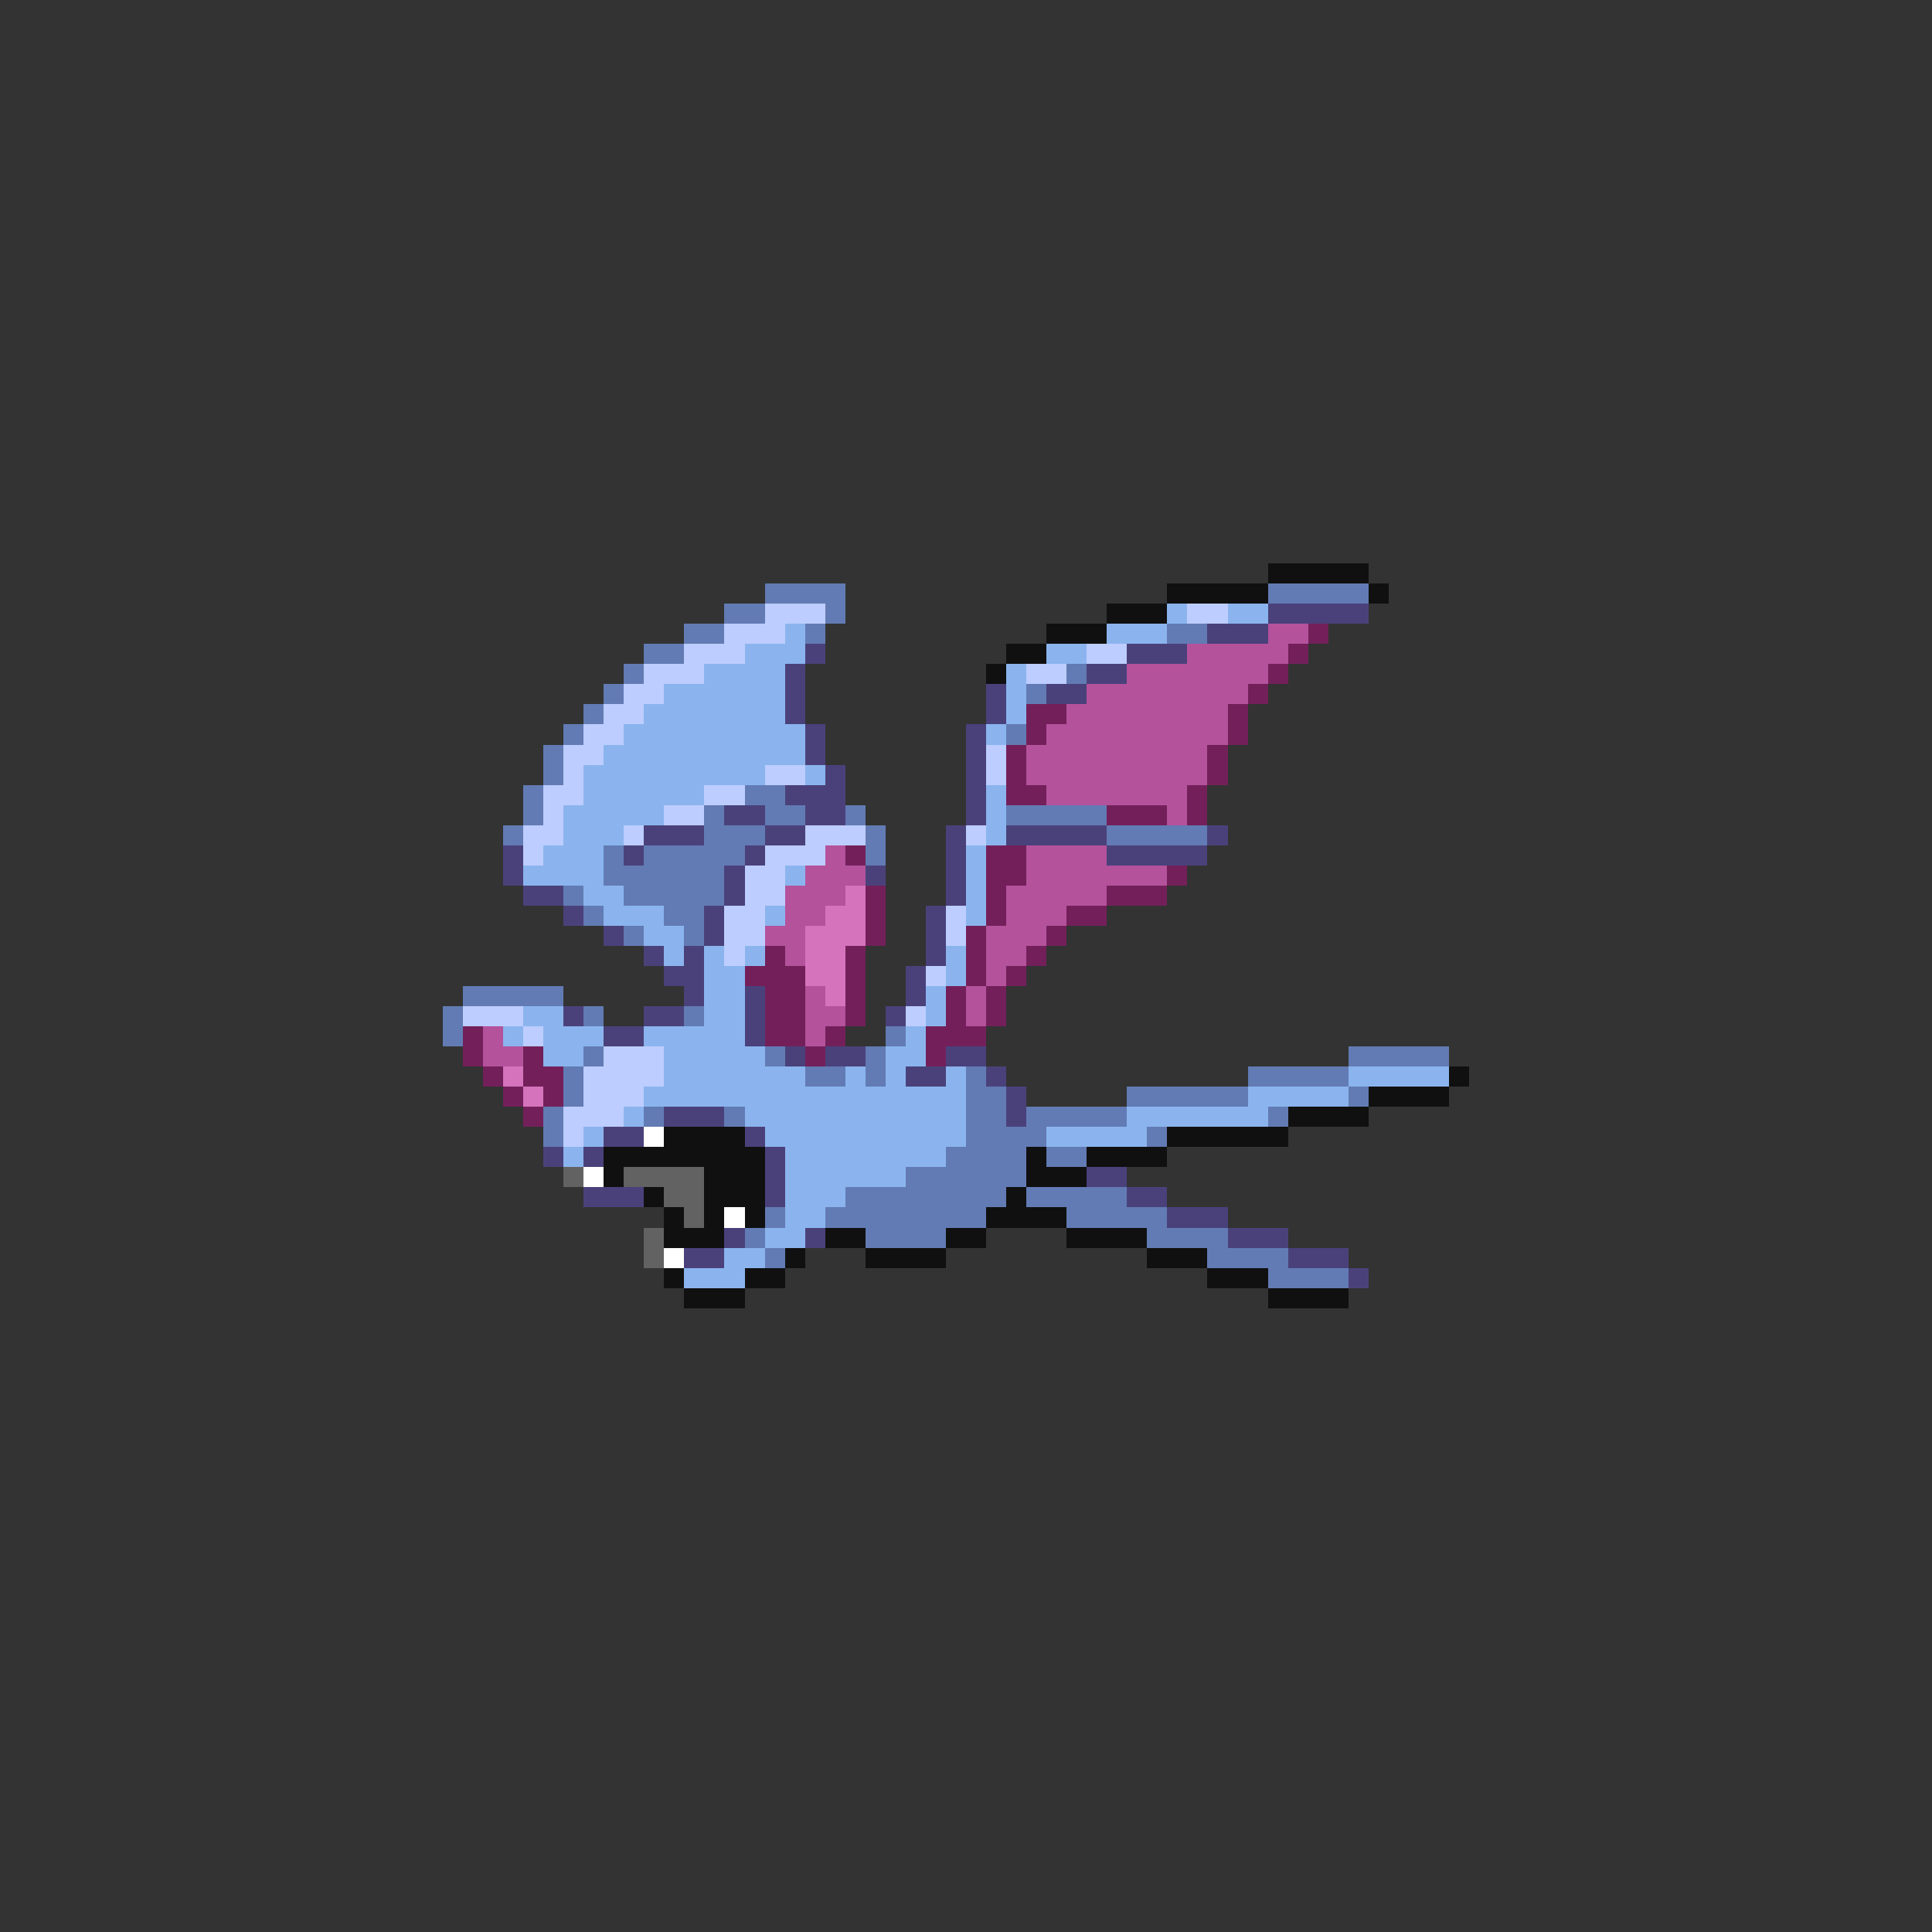 <svg xmlns="http://www.w3.org/2000/svg" viewBox="0 -0.5 96 96" shape-rendering="crispEdges">
<rect x="0" y="-0.5" width="96" height="96" fill="#333333" stroke="none"/>
<path stroke="#101010" d="M63 28h5M58 29h5M68 29h1M55 30h3M52 31h3M50 32h2M49 33h1M72 53h1M68 54h4M64 55h4M33 56h4M58 56h6M30 57h8M51 57h1M54 57h4M30 58h1M35 58h3M51 58h3M32 59h1M35 59h3M50 59h1M33 60h1M35 60h1M37 60h1M49 60h4M33 61h3M41 61h2M47 61h2M53 61h4M39 62h1M43 62h4M57 62h3M33 63h1M37 63h2M60 63h3M34 64h3M63 64h4" />
<path stroke="#627bb4" d="M38 29h4M63 29h5M36 30h2M41 30h1M34 31h2M40 31h1M58 31h2M32 32h2M31 33h1M53 33h1M30 34h1M51 34h1M29 35h1M28 36h1M50 36h1M27 37h1M27 38h1M26 39h1M37 39h2M26 40h1M35 40h1M38 40h2M42 40h1M50 40h5M25 41h1M35 41h3M43 41h1M55 41h5M30 42h1M32 42h5M43 42h1M30 43h6M28 44h1M31 44h5M29 45h1M33 45h2M31 46h1M34 46h1M23 49h5M22 50h1M29 50h1M34 50h1M22 51h1M44 51h1M29 52h1M38 52h1M43 52h1M67 52h5M28 53h1M40 53h2M43 53h1M48 53h1M62 53h5M28 54h1M48 54h2M56 54h6M67 54h1M27 55h1M32 55h1M36 55h1M48 55h2M51 55h5M63 55h1M27 56h1M48 56h4M57 56h1M47 57h4M52 57h2M45 58h6M42 59h8M51 59h5M38 60h1M41 60h8M53 60h5M37 61h1M43 61h4M57 61h4M38 62h1M60 62h4M63 63h4" />
<path stroke="#bdcdff" d="M38 30h3M59 30h2M36 31h3M34 32h3M54 32h2M32 33h3M51 33h2M31 34h2M30 35h2M29 36h2M28 37h2M49 37h1M28 38h1M38 38h2M49 38h1M27 39h2M35 39h2M27 40h1M33 40h2M26 41h2M31 41h1M40 41h3M48 41h1M26 42h1M38 42h3M37 43h2M37 44h2M36 45h2M47 45h1M36 46h2M47 46h1M36 47h1M46 48h1M23 50h3M45 50h1M26 51h1M30 52h3M29 53h4M29 54h3M28 55h3M28 56h1" />
<path stroke="#8bb4ee" d="M58 30h1M61 30h2M39 31h1M55 31h3M37 32h3M52 32h2M35 33h4M50 33h1M33 34h6M50 34h1M32 35h7M50 35h1M31 36h9M49 36h1M30 37h10M29 38h9M40 38h1M29 39h6M49 39h1M28 40h5M49 40h1M28 41h3M49 41h1M27 42h3M48 42h1M26 43h4M39 43h1M48 43h1M29 44h2M48 44h1M30 45h3M38 45h1M48 45h1M32 46h2M33 47h1M35 47h1M37 47h1M47 47h1M35 48h2M47 48h1M35 49h2M46 49h1M26 50h2M35 50h2M46 50h1M25 51h1M27 51h3M32 51h5M45 51h1M27 52h2M33 52h5M44 52h2M33 53h7M42 53h1M44 53h1M47 53h1M67 53h5M32 54h16M62 54h5M31 55h1M37 55h11M56 55h7M29 56h1M38 56h10M52 56h5M28 57h1M39 57h8M39 58h6M39 59h3M39 60h2M38 61h2M36 62h2M34 63h3" />
<path stroke="#4a417b" d="M63 30h5M60 31h3M40 32h1M56 32h3M39 33h1M54 33h2M39 34h1M49 34h1M52 34h2M39 35h1M49 35h1M40 36h1M48 36h1M40 37h1M48 37h1M41 38h1M48 38h1M39 39h3M48 39h1M36 40h2M40 40h2M48 40h1M32 41h3M38 41h2M47 41h1M50 41h5M60 41h1M25 42h1M31 42h1M37 42h1M47 42h1M55 42h5M25 43h1M36 43h1M43 43h1M47 43h1M26 44h2M36 44h1M47 44h1M28 45h1M35 45h1M46 45h1M30 46h1M35 46h1M46 46h1M32 47h1M34 47h1M46 47h1M33 48h2M45 48h1M34 49h1M37 49h1M45 49h1M28 50h1M32 50h2M37 50h1M44 50h1M30 51h2M37 51h1M39 52h1M41 52h2M47 52h2M45 53h2M49 53h1M50 54h1M33 55h3M50 55h1M30 56h2M37 56h1M27 57h1M29 57h1M38 57h1M38 58h1M54 58h2M29 59h3M38 59h1M56 59h2M58 60h3M36 61h1M40 61h1M61 61h3M34 62h2M64 62h3M67 63h1" />
<path stroke="#b4529c" d="M63 31h2M59 32h5M56 33h7M54 34h8M53 35h8M52 36h9M51 37h9M51 38h9M52 39h7M58 40h1M41 42h1M51 42h4M40 43h3M51 43h7M39 44h3M50 44h5M39 45h2M50 45h3M38 46h2M49 46h3M39 47h1M49 47h2M49 48h1M40 49h1M48 49h1M40 50h2M48 50h1M24 51h1M40 51h1M24 52h2" />
<path stroke="#73205a" d="M65 31h1M64 32h1M63 33h1M62 34h1M51 35h2M61 35h1M51 36h1M61 36h1M50 37h1M60 37h1M50 38h1M60 38h1M50 39h2M59 39h1M55 40h3M59 40h1M42 42h1M49 42h2M49 43h2M58 43h1M43 44h1M49 44h1M55 44h3M43 45h1M49 45h1M53 45h2M43 46h1M48 46h1M52 46h1M38 47h1M42 47h1M48 47h1M51 47h1M37 48h3M42 48h1M48 48h1M50 48h1M38 49h2M42 49h1M47 49h1M49 49h1M38 50h2M42 50h1M47 50h1M49 50h1M23 51h1M38 51h2M41 51h1M46 51h3M23 52h1M26 52h1M40 52h1M46 52h1M24 53h1M26 53h2M25 54h1M27 54h1M26 55h1" />
<path stroke="#d573bd" d="M42 44h1M41 45h2M40 46h3M40 47h2M40 48h2M41 49h1M25 53h1M26 54h1" />
<path stroke="#ffffff" d="M32 56h1M29 58h1M36 60h1M33 62h1" />
<path stroke="#626262" d="M28 58h1M31 58h4M33 59h2M34 60h1M32 61h1M32 62h1" />
</svg>
